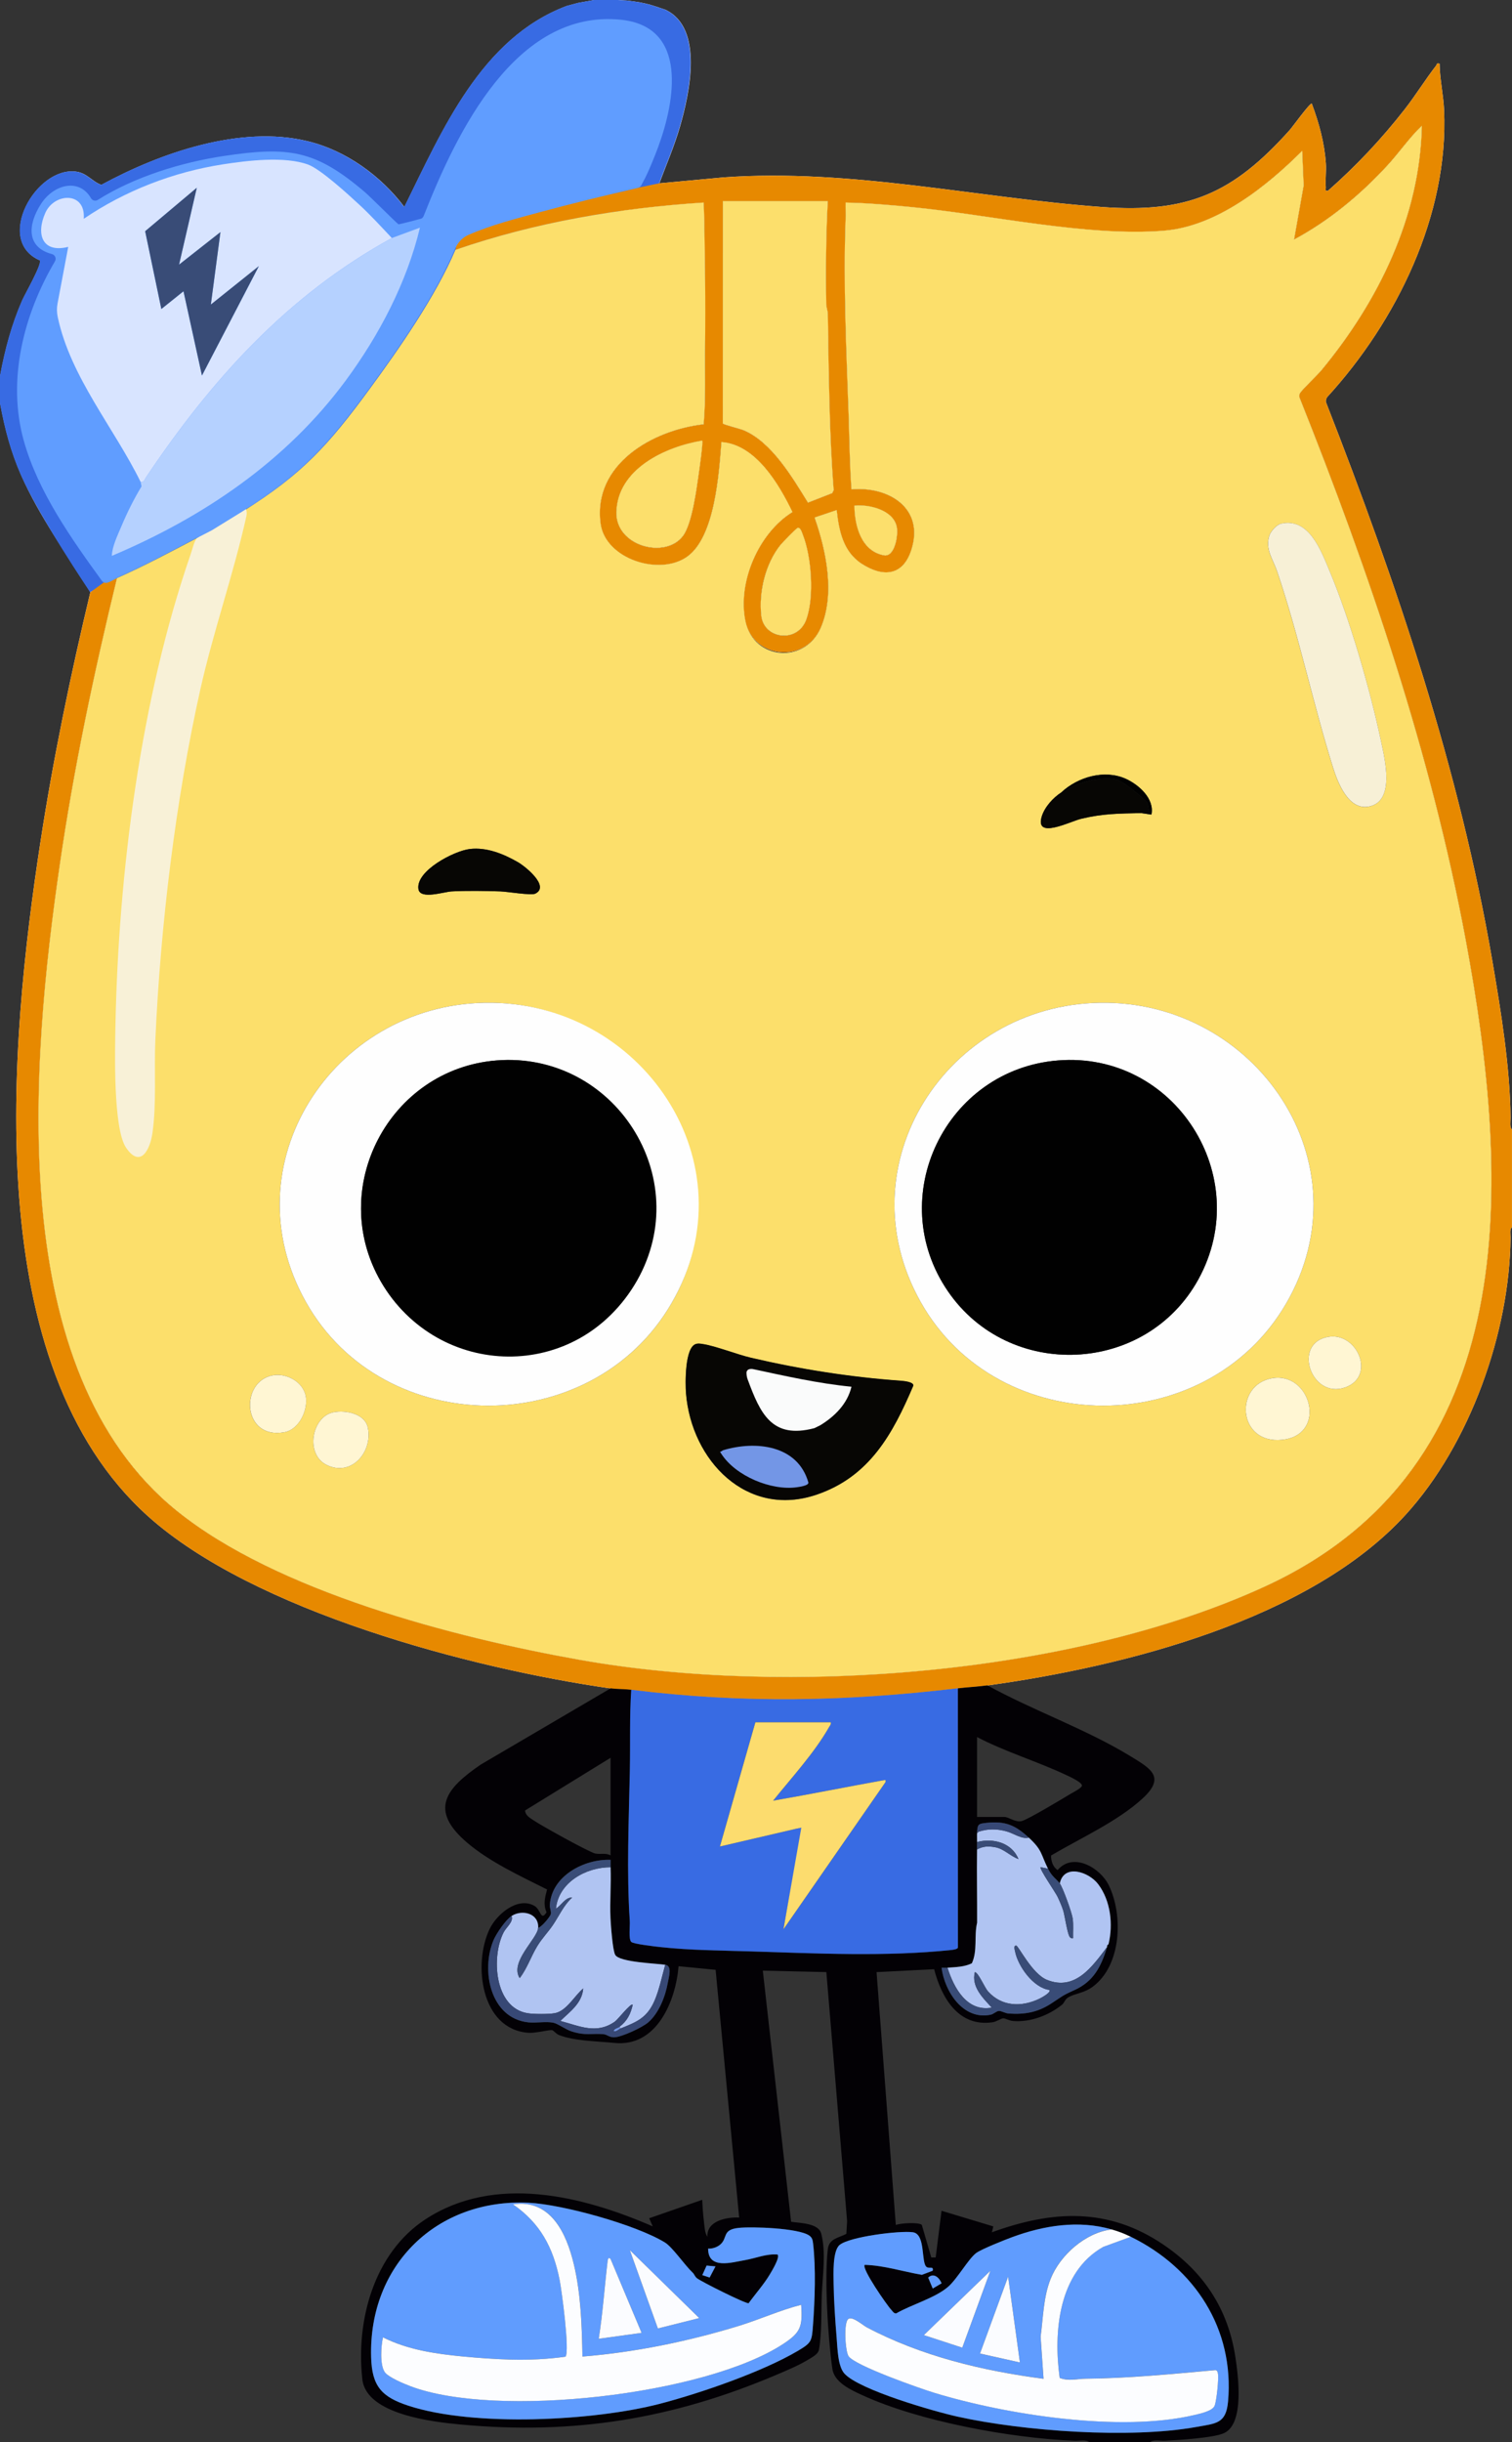 <?xml version="1.0" encoding="UTF-8"?>
<svg id="Layer_2" data-name="Layer 2" xmlns="http://www.w3.org/2000/svg" viewBox="0 0 491.12 792.96">
  <rect x="0" y="0" width="491.12" height="792.96" fill="#333333" stroke="none"/>
  <defs>
    <style>
      .cls-1 {
        fill: #fff6d3;
      }

      .cls-2 {
        fill: #b5d1ff;
      }

      .cls-3 {
        fill: #010101;
      }

      .cls-4 {
        fill: #d8e4ff;
      }

      .cls-5 {
        fill: #386be3;
      }

      .cls-6 {
        fill: #f8f1d7;
      }

      .cls-7 {
        fill: #fcfdff;
      }

      .cls-8 {
        fill: #030105;
      }

      .cls-9 {
        fill: #fffdfd;
      }

      .cls-10 {
        fill: #f7f0d6;
      }

      .cls-11 {
        fill: #374875;
      }

      .cls-12 {
        fill: #394c77;
      }

      .cls-13 {
        fill: #e78900;
      }

      .cls-14 {
        fill: #609dff;
      }

      .cls-15 {
        fill: #7396e6;
      }

      .cls-16 {
        fill: #fcdc6e;
      }

      .cls-17 {
        fill: #b0c4f2;
      }

      .cls-18 {
        fill: #fcdf6b;
      }

      .cls-19 {
        fill: #fefefe;
      }

      .cls-20 {
        fill: #fafbfb;
      }

      .cls-21 {
        fill: #070604;
      }

      .cls-22 {
        fill: #609cfe;
      }

      .cls-23 {
        fill: #fbfcff;
      }

      .cls-24 {
        fill: #fcdf6c;
      }
    </style>
  </defs>
  <g id="Layer_2-2" data-name="Layer 2">
    <path class="cls-9" d="M203.67.19l2.13.27c2.48.31,5.01.88,7.3,1.67.49.17,2.99,1.01,3,1.01,12.65,5.89,7.82,27.39,4.79,37.91-1.81,6.29-4.42,12.33-6.71,18.44,0,.02,0,.03.02.03l20.82-1.93c41.28-2.94,81.99,6.61,122.9,9.62,27.87,2.05,42.5-4.35,60.96-24.95,1.08-1.21,6.34-8.56,7.18-8.65,0,0,.01,0,.02.01,2.34,6.26,4.12,12.69,4.58,19.41.17,2.52-.2,5.18-.02,7.71.05.71-.37,1.39.71,1.19,9.12-8.02,17.45-16.87,24.92-26.45,3.58-4.59,6.68-9.64,10.23-14.22.31-.4,0-.88,1.1-.6.06,4.98,1.24,10.17,1.46,15.1,1.52,34.09-15.46,68.53-37.92,93.11-.17.18-.29.4-.34.65l-.09.36c-.07.3-.05.61.06.89,22.85,58.44,43.31,119.08,53.96,181.17,2.78,16.23,5.78,34.56,5.91,50.97,0,1.2-.37,3.03.47,3.83,0,0,0,.01,0,.02v31.66s0,.01,0,.02c-.82.66-.46,2.31-.47,3.35-.24,30.82-13.27,67.21-34.07,90.01-31.16,34.15-91.4,49.28-135.85,55.43-3.14.43-6.44.59-9.6.96-36.38,4.3-69.66,5-106.08.48-2.11-.26-4.72-.19-6.72-.48-45.22-6.47-115.93-25.09-150.25-55.91C-6.75,443,3.02,339.36,13.12,273.44c4.18-27.29,9.82-54.35,16.22-81.17,0,0,0-.01,0-.02-7.7-12.48-16.53-24.51-22.47-38-3.35-7.62-5.28-15.04-6.79-23.21,0,0,0,0,0,0v-9.12s0,0,0,0c1.58-8.47,3.68-16.41,7.12-24.32.88-2.03,6.52-11.83,5.79-13.05,0,0,0,0-.01-.01-14.87-6.43-1.26-30.6,11.79-28.81,3.53.48,5.17,3.24,8.16,4.29,0,0,0,0,0,0,19.16-10.39,45.1-19.47,66.99-14.18,12.49,3.02,23.78,11.24,31.42,21.34,0,0,.02,0,.03,0,12.28-24.83,24.85-54.72,52.67-65.23l3.64-.98L193.04,0h0s7.56,0,7.56,0l3.07.19ZM148.9,77.94c.12-.15.29-.26.46-.34,8.21-4.12,17.45-6.41,26.3-8.82s22.42-4.37,30.73-7.67c1.1-.44,1.49-.66,2.23-1.61,1.78-2.33,4.33-8.88,5.43-11.85,5.47-14.83,9.89-39.13-12.18-41.34-34.73-3.48-53.94,38.04-64.38,64.74,0,0,0,0,0,0-.76,3.44-6.64,8.25-10.01,3.67-.83-1.12-8.17-10.05-10.23-11.81-16-13.62-23.27-15.53-44.31-12.36-14.3,2.15-30.38,7.17-42.38,15.22-3.39-8.42-12.57-6.48-16.96.32-4.89,7.57-4.59,15.31,5.65,16.71.02,0,.02.02.02.03-10.9,17.6-16.99,39.76-11.26,60.22,4.69,16.71,15.7,32.13,25.76,45.99,0,0,0,0,0,0,1.04.61,3.12-.85,4.19-1.34.02,0,.03,0,.03.03-7.5,30.83-14.07,61.95-18.63,93.4-9.26,63.96-18.18,164.02,38.09,209.43,32.43,26.17,89.94,41.07,130.7,48.34,67.34,12.01,160.06,4.97,222.65-23.76,84.38-38.73,79.94-131.33,65.29-209.93-11.26-60.4-31.37-119.51-54.08-176.37-.08-.42.06-.76.23-1.13.43-.93,5.75-6.01,6.96-7.47,18.49-22.35,32.02-49.8,32.65-79.37,0-.02-.02-.03-.04-.02-4.1,3.9-7.37,8.75-11.23,12.93-8.77,9.5-18.78,17.83-30.21,23.97-.02,0-.04,0-.03-.02l3.11-17.47s0,0,0,0l-.48-11.22s-.02-.03-.04-.01c-11.66,11.61-27.73,24.47-44.85,25.88-24.85,2.04-56.72-5.21-82.08-7.67-7.09-.69-14.23-1.31-21.34-1.45-.01,0-.02,0-.02.02-.04,1.82.07,3.67,0,5.49-.77,20.97.25,42.24.98,63.35.28,8.09.34,16.14.94,24.24,0,.01.01.02.02.02,12.06-1.05,23.78,6.12,19.41,19.67-2.73,8.45-9.14,8.94-16.03,4.53-6.08-3.89-7.46-10.72-8.2-17.46,0-.01-.02-.02-.03-.02l-7.15,2.41s-.02.02-.01.03c3.8,10.81,6.71,24.88,1.99,35.8-5.1,11.79-21.91,9.88-24.44-2.13-2.65-12.62,4.27-28.67,15.26-35.45,0,0,.01-.01,0-.02-4.39-9.08-11.94-21.95-23.06-22.72,0,0-.01,0-.01,0-.79,10.16-2.11,30.72-11.07,37.16s-26.61.83-28.17-10.65c-2.61-19.3,16.9-30.44,33.46-32.28,0,0,.02,0,.02-.02.74-8.33.37-16.68.46-25.04.07-7.5.01-19.76-.07-27.26-.07-6.56-.1-13.11-.38-19.66,0-.01-.01-.02-.02-.02-27.39,1.78-54.7,6.4-80.62,15.36.4-.95.25-2.28.97-3.18ZM268.86,65.28h-34.04s-.02.01-.02.02l-.02,72.13s0,0,0,.01c.13.38,5.45,1.68,6.59,2.15,9.24,3.77,16.02,15.41,21.07,23.56,0,0,.02.01.03,0l7.86-3.07.47-.96s0,0,0-.01c-1.47-19.04-1.59-38.08-1.9-57.14-.02-1.13-.5-2.19-.52-3.32-.19-11.11-.08-22.29.5-33.36,0-.01,0-.02-.02-.02ZM228.08,143.05s0,0-.02,0c-12.02,2-27.53,9.21-27.85,23.26-.25,11.05,15.9,15.32,21.63,7.7,3.01-4.01,4.44-15.42,5.2-20.72.2-1.39,1.4-9.76,1.04-10.23ZM277.54,164.16s-.02,0-.02.02c.05,6.5,2.18,14.76,9.59,16.12,3.52.65,4.66-6.41,4.21-9.06-.94-5.59-8.91-7.58-13.79-7.08ZM259.07,171.38c-.38.09-4.98,4.81-5.54,5.51-4.98,6.22-7.13,15.14-6.25,23.03s11.8,9.03,14.63,1.19c2.65-7.37,1.71-20.34-1.17-27.61-.25-.64-.69-2.34-1.67-2.12Z"/>
    <path class="cls-5" d="M216.02,3.13s-2.51-.84-3-1.01c-2.29-.78-4.82-1.35-7.3-1.67l-2.13-.27c-.84-.05-2.22-.14-3.07-.19h-7.56s0,0,0,0l-5.35.97c-1.01.27-2.64.71-3.64.98-27.83,10.52-40.4,40.41-52.67,65.23,0,.01-.02.01-.03,0-7.64-10.1-18.93-18.32-31.42-21.34-21.9-5.29-47.83,3.79-66.99,14.18,0,0,0,0,0,0-2.99-1.06-4.64-3.81-8.16-4.29-13.05-1.79-26.66,22.38-11.79,28.81,0,0,.01,0,.01.01.73,1.22-4.9,11.02-5.79,13.05C3.68,105.51,1.58,113.45,0,121.92c0,0,0,0,0,0v9.12s0,0,0,0c1.51,8.17,3.43,15.59,6.79,23.21,5.94,13.5,22.47,38,22.47,38v.02s107.14-57.16,107.14-57.16c.21-2.31-1.31-19.75,1.69-19.75.44,0,.77-2.15,1.15-2.06l74.89-53.78s-.03-.01-.02-.03c2.3-6.1,4.9-12.15,6.71-18.44,3.04-10.52,7.86-32.03-4.79-37.91Z"/>
    <path class="cls-13" d="M206.39,61.13c-8.87,2.37-21.83,4.41-30.99,6.91-8.85,2.41-17.79,4.81-25.99,8.92-.17.09-.93.63-1.05.78-.73.89-.03,2.45-.43,3.4,25.92-8.96,53.23-13.59,80.62-15.36.01,0,.02,0,.02.02.28,6.55.31,13.11.38,19.66.08,7.5.14,19.76.07,27.26-.08,8.36.28,16.71-.46,25.04,0,0,0,.02-.02.02-16.56,1.84-36.07,12.98-33.46,32.28,1.56,11.48,19.19,17.11,28.17,10.65,8.95-6.44,10.28-27,11.07-37.16,0,0,0-.01.01-.01,11.12.77,18.67,13.65,23.06,22.72,0,0,0,.02,0,.02-10.99,6.78-17.92,22.83-15.26,35.45,2.53,12.01,19.35,13.92,24.44,2.13,4.72-10.92,1.81-25-1.99-35.8,0-.01,0-.02.01-.03l7.15-2.41s.03,0,.03.02c.74,6.74,2.12,13.56,8.2,17.46,6.89,4.41,13.3,3.92,16.03-4.53,4.38-13.55-7.35-20.72-19.41-19.67-.01,0-.02,0-.02-.02-.6-8.1-.66-16.15-.94-24.24-.73-21.1-1.75-42.38-.98-63.35.07-1.83-.04-3.67,0-5.49,0-.01.01-.02.02-.02,7.1.14,14.25.76,21.34,1.45,25.35,2.46,57.23,9.71,82.08,7.67,17.12-1.4,33.19-14.27,44.85-25.88.01-.01.04,0,.04.01l.48,11.22s0,0,0,0l-3.11,17.47s.02.03.03.02c11.42-6.14,21.44-14.47,30.21-23.97,3.86-4.18,7.13-9.02,11.23-12.93.01-.01.04,0,.04.02-.63,29.57-14.15,57.02-32.65,79.37-1.2,1.46-6.53,6.53-6.96,7.47-.17.37-.31.71-.23,1.13,22.72,56.86,42.82,115.97,54.08,176.37,14.65,78.6,19.1,171.2-65.29,209.93-62.59,28.73-155.31,35.78-222.65,23.76-40.76-7.27-98.27-22.18-130.7-48.34C1.18,445.17,10.1,345.1,19.36,281.15c4.55-31.45,11.13-62.57,18.63-93.4,0-.02-.01-.03-.03-.03-1.08.49-3.15,1.95-4.19,1.34,0,0,0,0,0,0l-4.43,3.23s0,.01,0,.02c-6.4,26.82-12.04,53.88-16.22,81.17-10.1,65.92-19.88,169.56,34.95,218.81,34.31,30.82,105.03,49.44,150.25,55.91,2,.29,4.61.22,6.72.48,36.42,4.52,69.7,3.82,106.08-.48,3.16-.37,6.46-.53,9.6-.96,44.46-6.14,104.69-21.28,135.85-55.43,20.8-22.8,33.83-59.19,34.07-90.01,0-1.05-.35-2.7.47-3.35,0,0,0,0,0-.02v-31.66s0-.01,0-.02c-.84-.8-.46-2.63-.47-3.83-.13-16.41-3.13-34.74-5.91-50.97-10.65-62.09-31.11-122.73-53.96-181.17-.11-.28-.13-.59-.06-.89l.09-.36c.06-.24.18-.46.34-.65,22.46-24.59,39.44-59.03,37.92-93.11-.22-4.93-1.4-10.12-1.46-15.1-1.11-.28-.79.21-1.1.6-3.55,4.59-6.65,9.63-10.23,14.22-7.47,9.57-15.8,18.42-24.92,26.45-1.09.2-.66-.47-.71-1.19-.18-2.52.19-5.19.02-7.71-.46-6.72-2.24-13.15-4.58-19.41,0,0,0-.01-.02-.01-.84.09-6.09,7.44-7.18,8.65-18.46,20.6-33.09,27-60.96,24.95-40.92-3-81.62-12.56-122.9-9.62l-20.82,1.93s-.03-.01-.02-.03M227.04,153.31c-.76,5.3-2.19,16.71-5.2,20.72-5.73,7.62-21.88,3.35-21.63-7.7.32-14.05,15.83-21.26,27.85-23.26,0,0,.01,0,.02,0,.35.47-.84,8.85-1.04,10.23ZM261.91,201.13c-2.83,7.85-13.78,6.51-14.63-1.19-.87-7.89,1.27-16.82,6.25-23.03.56-.7,5.16-5.42,5.54-5.51.97-.22,1.41,1.48,1.67,2.12,2.87,7.26,3.82,20.24,1.17,27.61ZM270.8,159.16l-.47.96-7.86,3.07s-.02,0-.03,0c-5.05-8.14-11.83-19.79-21.07-23.56-1.13-.46-6.46-1.76-6.59-2.15,0,0,0,0,0-.01l.02-72.13s0-.02.02-.02h34.04s.02,0,.02.02c-.58,11.07-.69,22.25-.5,33.36.02,1.14.5,2.19.52,3.32.31,19.06.43,38.11,1.9,57.14,0,0,0,0,0,.01ZM277.54,164.18c4.88-.51,12.85,1.49,13.79,7.08.45,2.65-.69,9.71-4.21,9.06-7.42-1.37-9.54-9.62-9.59-16.12,0-.01,0-.02.02-.02Z"/>
    <path class="cls-5" d="M230.71,439.3l.47-3.35c-.82.66-.46,2.31-.47,3.35Z"/>
    <path class="cls-8" d="M320.72,547.2c14.9,8.2,31.9,14.12,46.4,22.96,6.76,4.12,11.56,6.82,4,13.77-8.13,7.47-20.24,12.91-29.73,18.52.03,1.8.56,3.68,2.13,4.72,5.07-5.93,13.88-.74,16.65,4.98,4.71,9.74,4.11,25.95-5.21,32.88-2.88,2.14-5.77,2.15-8.02,3.5-1.04.62-1.22,1.74-1.97,2.35-4.31,3.49-10.28,5.74-15.87,5.3-1.3-.1-2.64-.93-3.25-.88-.77.06-2.18,1.11-3.49,1.29-11.06,1.58-16.55-8-18.94-17.23l-18.7.95,6.25,82.09c1.63-.61,7.27-.95,8.44-.05l3.08,10.6h1.43s1.9-15.16,1.9-15.16l16.83,5.08-.48,1.91c19.79-7.19,37.81-8.12,55.74,4.02,13.09,8.86,21.03,20.94,23.38,36.62.89,5.95,2.97,21.36-3.63,24.53-3.32,1.6-15.16,2.3-19.33,2.51-1.53.07-3.67-.45-4.8.48h-19.68c-1.13-.92-3.27-.42-4.8-.48-20.41-.79-50.41-6.25-68.96-14.8-3.68-1.69-9.07-4.1-9.72-8.52-1.46-10.01-2.59-29.05-1.49-38.85.39-3.49,3.47-3.65,6.03-5.01l.24-4.12-6.74-80.86-20.64-.47,9.19,81.53c2.98.46,8.93.43,9.8,3.88,1.58,6.23.45,13.18.19,19.45-.23,5.55.02,12.9-.95,18.25-.28,1.52-2.56,2.61-3.82,3.38-2.93,1.78-6.91,3.42-10.1,4.78-33.69,14.3-65.81,19.51-102.46,16.09-8.91-.83-30.64-3.24-31.92-14.64-2.16-19.17,3.78-41.06,20.49-51.99,22.49-14.71,50.96-7.64,73.83,2.3l-1.15-2.64,17.22-5.99c.11,2.26.25,4.66.54,6.9.21,1.6.23,3.83,1.14,5.1-.25-5.19,6.2-6.42,10.32-6.24l-7.65-80.43-12.03-1.17c-.94,11.34-7.1,26.32-20.83,24.91-5.51-.57-13.13-.61-18.05-2.58-.92-.37-1.7-1.47-2.21-1.57-.86-.17-5.41,1.02-7.64.86-15.59-1.09-18.09-22.49-12.61-33.77,2.29-4.72,9.07-10.53,14.49-7.46,2.16,1.22,2.03,5.11,3.96,2.11-1.13-2.66-.51-4.77.17-7.42-8.53-4.28-18.63-8.95-25.91-15.15-12.58-10.7-6.97-17.64,4.37-25.4l42.2-24.76c2,.29,4.61.22,6.72.48-.6,8.71-.28,17.43-.46,26.18-.33,16.24-1.1,32.71-.02,48.95.11,1.64-.44,5.8.47,6.73.68.69,7.78,1.49,9.37,1.67,9.88,1.08,19.87,1.11,29.78,1.42,21.08.66,43.79,1.76,64.79-.46.55-.06,2.04-.22,2.17-.8l-.02-84.16c3.16-.37,6.46-.53,9.6-.96ZM317.36,589.92h8.88c1.39,0,3.56,1.86,5.63,1.34s13.39-7.34,16.05-8.94c.76-.46,3.68-1.87,3.5-2.69-.24-1.09-3.84-2.71-4.94-3.24-9.35-4.44-19.86-7.56-29.12-12.4v25.92ZM198.32,570.72l-27.77,17.1c.15,1.74,1.61,2.4,2.85,3.26,2.33,1.61,18.04,10.34,19.99,10.73,1.64.33,3.37-.28,4.93.59v-31.68ZM317.36,594.72c-.01.16,0,.32,0,.48-.05.95.03,1.92,0,2.88-.02.8.01,1.6,0,2.4-.11,7.92.06,15.86.02,23.78-1.03,4.33.19,9.08-1.7,13.18-2.44,1.21-5.25,1.23-7.92,1.44-.63.05-1.29-.04-1.92,0,1,7.7,7.01,17.14,15.97,15.25.91-.19,1.79-1.13,2.58-1.21.84-.08,2.11.77,3.29.84,5.13.34,9.3-.37,13.64-3.17,3.58-2.31,3.46-2.57,7.59-4.41,6.39-2.86,8.75-7.72,10.7-14.02.04-.15-.04-.33,0-.48.01-.04.41-.19.48-.48,1.53-6.38.71-14.03-3.36-19.44-3.02-4.02-11.13-6.74-12.48-.24-1.1-1.48-2.5-2.11-3.84-4.8-2.41-4.84-1.79-5.98-6.24-10.08s-7.56-5.43-13.68-4.8c-2.71.28-2.9.43-3.12,2.88ZM174.8,625.92c.28-4.73-5.22-6.07-8.64-3.84-1.89,1.23-4.94,5.7-5.85,7.83-4.17,9.83-1.05,25.47,11.37,26.72,2.53.26,5.62-.39,8.05.11,1.45.3,3.94,2.16,5.85,2.79,4.71,1.54,6.67.56,10.53.95,1.09.11,1.8,1.03,3.38.99,2.45-.06,9.11-3.17,11.05-4.84,3.46-2.97,5.58-8.44,6.36-12.84.36-2.05,1.49-5.53-.83-5.87-2.96-.44-14.84-.82-16.24-3.2-.84-1.42-1.43-9.72-1.54-11.9-.26-5.5.27-11.08.02-16.58-.04-.8.03-1.61,0-2.4-8.58-.32-19.14,5.22-19.73,14.64-.07,1.06.57,2.23.28,3.09s-2.94,4.12-4.08,4.34ZM225.04,737.93c-2.7-2.56-6.6-8.34-9.09-9.87-9.41-5.75-33.22-12.36-44.24-12.88-29.77-1.4-52.02,20.16-51.16,50.2.27,9.45,3.47,12.87,12.13,15.7,21.18,6.94,60.11,4.97,81.69-.64,13.06-3.4,33.26-10.36,44.76-17.16,4.51-2.67,4.56-3.09,4.95-8.49.59-8.15.96-18.31.02-26.41-.13-1.11-.3-1.9-1.27-2.57-3.48-2.41-18.6-2.95-22.98-2.46-5.48.61-3.32,3.32-6.02,5.5-1.01.81-2.53,1.3-3.82,1.22-.01,6.85,7.55,4.51,12.11,3.71,3.47-.61,6.86-2.11,10.45-1.79.86.88-1.86,5.35-2.49,6.4-1.89,3.17-4.74,6.39-6.92,9.41-.91.22-15.22-6.93-16.77-8.11-.68-.52-.87-1.31-1.35-1.77ZM361.04,723.84c-10.67-3.1-22.02-1.27-32.28,2.52-2.37.88-9.97,3.9-11.66,5.14-2.54,1.88-6.2,8.5-9.23,11.06-4.27,3.61-11.86,5.71-16.76,8.55-.78.07-1.14-.68-1.58-1.14-1.37-1.42-9.78-13.54-8.65-14.62,6.23.18,12.41,2.18,18.58,3.24l3.5-1.33c.38-1.59-1.12-.63-1.93-1.18-1.94-1.3-.39-10.77-4.53-11.32s-20.49,1.43-23.76,4.12c-2.33,1.92-2.01,9.46-1.96,12.48.08,5.52.52,12.19.99,17.73.28,3.31.35,9.2,2.56,11.6,4.88,5.29,29.03,12.24,36.7,13.94,21.42,4.75,56.05,7.22,77.47,3.37,6.58-1.18,9.76-1.06,10.4-8.32,2.08-23.56-10.84-43.31-31.62-53.46-2.21-1.08-3.87-1.71-6.24-2.4ZM232.4,735.85l-2.88-.26-1.41,3.09,2.38.79,1.91-3.62ZM302.97,743.04l2.87-1.69c-.75-1.85-2.58-3.54-4.35-1.85l1.48,3.55Z"/>
    <path class="cls-18" d="M78.8,166.08c19.33-12.1,27.81-21.45,41.19-39.69,9.73-13.26,21.53-30.21,27.93-45.27,25.93-8.96,53.25-13.59,80.64-15.36.37,8.4.31,16.81.46,25.22.13,7.13.09,13.96,0,21.08-.11,8.58.29,17.15-.46,25.7-16.56,1.84-36.09,12.98-33.47,32.28,1.56,11.48,19.19,17.11,28.17,10.65s10.28-27.02,11.07-37.17c11.13.77,18.69,13.66,23.08,22.74-11,6.78-17.93,22.84-15.27,35.46s19.35,13.92,24.44,2.13c4.73-10.93,1.8-25.01-2-35.82l7.19-2.42c.74,6.75,2.11,13.59,8.2,17.48,6.89,4.41,13.3,3.92,16.03-4.53,4.38-13.56-7.36-20.73-19.43-19.66-.6-8.1-.66-16.16-.94-24.26-.73-21.1-1.75-42.38-.98-63.35.07-1.84-.04-3.68,0-5.52,7.11.14,14.26.76,21.36,1.45,25.35,2.46,57.23,9.71,82.08,7.67,17.13-1.4,33.22-14.29,44.88-25.91l.48,11.27-3.12,17.52c11.44-6.14,21.47-14.48,30.25-23.99,3.87-4.19,7.15-9.06,11.27-12.97-.61,29.59-14.14,57.07-32.65,79.43-1.2,1.46-6.53,6.53-6.96,7.47-.17.37-.31.71-.23,1.13,22.72,56.86,42.82,115.97,54.08,176.37,14.65,78.6,19.1,171.2-65.29,209.93-62.59,28.73-155.31,35.78-222.65,23.76-40.76-7.27-98.27-22.18-130.7-48.34C1.18,445.14,10.1,345.08,19.36,281.12c4.56-31.46,11.14-62.6,18.64-93.44,8.8-3.9,17.4-8.5,25.92-12.96M50.46,337.66c1.66-37.01,6.56-77.83,14.65-113.99M416.1,170.02c-1.46.33-3.36,2.48-3.81,3.87-1.45,4.43,1.18,7.67,2.52,11.62,7.12,20.98,11.55,42.47,18.1,63.5,1.54,4.95,4.99,14.12,11.66,12.88,8.7-1.61,5.24-15.36,3.98-21.32-3.58-16.93-10.05-39.38-16.73-55.27-2.75-6.54-6.65-17.35-15.73-15.27ZM344.72,257.28c-2.65,1.72-5.4,4.71-6.35,7.81-2.31,7.59,9.14,1.64,12.77.76,7.09-1.71,12.32-1.71,19.5-1.86l3.36.48c1.06-5.13-4.06-9.69-8.31-11.61-6.92-3.13-15.59-.62-20.97,4.41ZM152.62,275.65c-5.09.59-17.65,7.1-16.7,13.04.56,3.47,8.23.86,10.79.73,4.93-.26,10.91-.17,15.88,0,2.17.07,9.95,1.38,11.26.74,4.88-2.36-3.23-8.86-5.61-10.23-4.69-2.69-10.14-4.92-15.61-4.28ZM157.42,325.58c-49.47.93-83.15,52.52-58.06,97.14,25.19,44.8,92.97,44.82,118.72.48s-9.88-98.57-60.66-97.62ZM357.1,325.58c-49.47.93-83.15,52.52-58.06,97.14,25.19,44.8,92.97,44.82,118.72.48,26.48-45.58-9.88-98.57-60.66-97.62ZM431.48,434.04c-11.87,1.99-5.61,20.29,5.4,16.44,10.2-3.57,3.99-18.02-5.4-16.44ZM226.03,436.41c-3.65,1.08-3.47,12.86-3.22,15.98,1.75,21.82,19.75,40.65,42.48,32.9,17.13-5.85,24.65-19.65,31.36-35.39.07-1.19-3.09-1.48-4.09-1.55-16.31-1.17-32.61-3.72-48.65-7.47-4.65-1.09-11.63-3.87-15.71-4.46-.77-.11-1.4-.25-2.18-.02ZM88.76,446.52c-10.96,1.78-10.21,21.04,3.61,18.49,4.78-.88,7.66-7.1,6.96-11.53-.74-4.68-6.07-7.69-10.58-6.96ZM413.23,447.48c-12.46,2.11-11.32,21.48,3.2,19.99,14.84-1.52,9.47-22.13-3.2-19.99ZM108.43,458.51c-7.18,1.33-9.4,13.56-2.42,17.08,8.03,4.05,15.11-4.09,13.48-12.04-.94-4.58-7.14-5.76-11.06-5.04Z"/>
    <path class="cls-5" d="M311.12,548.16l.02,84.16c-.14.58-1.63.74-2.17.8-21,2.22-43.71,1.12-64.79.46-9.91-.31-19.9-.34-29.78-1.42-1.6-.18-8.69-.98-9.37-1.67-.92-.93-.36-5.09-.47-6.73-1.07-16.24-.3-32.7.02-48.95.18-8.75-.14-17.47.46-26.18,36.42,4.52,69.7,3.82,106.08-.48ZM269.84,559.2h-24.48l-11.52,40.32,24.77-5.77,1.92-.57-6.05,33.22,33.12-47.75c.16-.77.05-.76-.63-.64-11.95,2.15-23.89,4.56-35.85,6.63,5.98-7.43,13.44-15.56,18.15-23.85.31-.54.73-.87.57-1.59Z"/>
    <path class="cls-24" d="M268.88,65.28c-.58,11.08-.69,22.26-.5,33.38.02,1.14.5,2.19.52,3.32.31,19.06.43,38.11,1.9,57.15l-.48.96-7.88,3.08c-5.05-8.14-11.83-19.8-21.08-23.57-1.14-.46-6.5-1.77-6.59-2.15l.02-72.16h34.09Z"/>
    <path class="cls-24" d="M228.08,143.04c.37.4-.84,8.85-1.04,10.24-.76,5.3-2.19,16.71-5.2,20.72-5.73,7.62-21.88,3.35-21.63-7.7.32-14.05,15.84-21.26,27.86-23.26Z"/>
    <path class="cls-24" d="M259.07,171.38c.97-.22,1.41,1.48,1.67,2.12,2.87,7.26,3.82,20.24,1.17,27.61-2.83,7.85-13.78,6.51-14.63-1.19s1.27-16.82,6.25-23.03c.56-.7,5.16-5.42,5.54-5.51Z"/>
    <path class="cls-24" d="M277.52,164.16c4.88-.51,12.86,1.48,13.8,7.08.45,2.65-.69,9.71-4.21,9.06-7.42-1.37-9.55-9.64-9.59-16.14Z"/>
    <path class="cls-6" d="M78.67,164.33c1.2.07,1.71,1.69,1.37,3.23-4.15,18.7-10.72,37.33-14.93,56.12-8.1,36.15-13,76.98-14.65,113.99-.44,9.75.44,20.64-.95,30.25-.75,5.23-3.85,11.6-8.55,4.73-4.24-6.2-3.63-31.39-3.46-39.78.97-49.47,8.17-105.93,24.37-152.75.52-1.5,1.16-4.25,2.05-5.39,1.66-.87,2.45-3.02,4.24-4.12.48-.29,1.74-.69,2.49-1.12,2.88-.52,5.85-3.37,8.02-5.15Z"/>
    <path class="cls-22" d="M225.04,737.93c.48.46.67,1.25,1.35,1.77,1.54,1.19,15.86,8.33,16.77,8.11,2.19-3.02,5.04-6.23,6.92-9.41.62-1.05,3.35-5.52,2.49-6.4-3.59-.32-6.98,1.18-10.45,1.79-4.56.8-12.12,3.14-12.11-3.71,1.29.08,2.82-.41,3.82-1.22,2.7-2.18.54-4.89,6.02-5.5,4.39-.49,19.5.05,22.98,2.46.97.67,1.14,1.46,1.27,2.57.94,8.1.58,18.26-.02,26.41-.39,5.39-.44,5.82-4.95,8.49-11.5,6.8-31.7,13.76-44.76,17.16-21.57,5.61-60.51,7.59-81.69.64-8.66-2.84-11.86-6.26-12.13-15.7-.87-30.05,21.39-51.61,51.16-50.2,11.02.52,34.83,7.13,44.24,12.88,2.49,1.52,6.39,7.31,9.09,9.87ZM189.2,765.12c-.18-9.99-.48-20.31-2.82-30.06-2.39-9.97-7.51-21.16-19.74-19.37,8.85,6.12,13.05,14.03,15.13,24.46.71,3.55,3.31,23.03,1.94,25-5.79.84-11.89,1.11-17.81.95-4.8-.12-10.53-.53-15.33-.99-8.99-.85-18.04-2.13-26.16-6.24-.64,2.78-1.05,8.8.53,11.23,1.11,1.71,6.33,3.86,8.34,4.62,27.91,10.62,95.87,2.91,121.17-13.73,5.67-3.73,6.26-5.59,5.8-12.68-6.86,1.74-13.44,4.75-20.27,6.85-16.33,5.02-33.75,8.59-50.77,9.95ZM227.12,752.63l-22.55-22.07,9.12,25.44,13.43-3.37ZM198.32,733.44c-.65-.7-.88.04-.96.71-.98,8.4-1.56,16.86-2.88,25.21l13.92-1.92-10.08-23.99Z"/>
    <path class="cls-22" d="M361.04,723.84c-8.41.98-16.68,8.27-19.77,15.99-2.39,5.98-2.41,12.51-3.27,18.81l.95,13.68c-19.83-2.59-39.73-7.35-57.44-16.72-1.28-.68-4.54-3.6-5.92-2.75-1.65,1.02-1.06,10.34-.03,12.06,1.85,3.08,23.41,10.6,27.88,11.96,23.53,7.17,60.5,12.87,84.48,7.21,1.81-.43,5.89-1.25,6.59-3.01.64-1.59,1.39-8.77,1.08-10.44-.1-.55-.17-.97-.79-1.13-14.06,1.27-28.06,2.66-42.19,2.79-2.67.02-5.57.89-8.43-.26-2.05-14.97-.4-34.3,14.13-42.53l8.96-3.28c20.78,10.15,33.69,29.9,31.62,53.46-.64,7.26-3.82,7.14-10.4,8.32-21.42,3.85-56.05,1.38-77.47-3.37-7.67-1.7-31.82-8.65-36.7-13.94-2.21-2.39-2.28-8.28-2.56-11.6-.47-5.54-.91-12.21-.99-17.73-.04-3.02-.37-10.57,1.96-12.48,3.27-2.69,19.45-4.7,23.76-4.12s2.58,10.02,4.53,11.32c.81.54,2.31-.41,1.93,1.18l-3.5,1.33c-6.17-1.06-12.34-3.07-18.58-3.24-1.13,1.09,7.28,13.21,8.65,14.62.44.46.8,1.21,1.58,1.14,4.91-2.84,12.5-4.94,16.76-8.55,3.03-2.56,6.69-9.18,9.23-11.06,1.69-1.25,9.28-4.27,11.66-5.14,10.26-3.8,21.61-5.62,32.28-2.52ZM312.56,762.24l9.12-24.96-21.59,20.88,12.48,4.08ZM331.28,767.04l-3.83-27.83-9.13,24.95,12.96,2.88Z"/>
    <path class="cls-7" d="M361.04,723.84c2.37.69,4.03,1.32,6.24,2.4l-8.96,3.28c-14.53,8.23-16.18,27.56-14.13,42.53,2.87,1.15,5.77.28,8.43.26,14.13-.13,28.13-1.53,42.19-2.79.62.16.69.59.79,1.13.31,1.67-.44,8.85-1.08,10.44-.71,1.75-4.78,2.58-6.59,3.01-23.99,5.66-60.95-.04-84.48-7.21-4.47-1.36-26.03-8.89-27.88-11.96-1.03-1.72-1.62-11.04.03-12.06,1.38-.85,4.65,2.08,5.92,2.75,17.72,9.37,37.61,14.13,57.44,16.72l-.95-13.68c.85-6.3.88-12.83,3.27-18.81,3.09-7.72,11.36-15.01,19.77-15.99Z"/>
    <path class="cls-17" d="M334.16,596.64c4.45,4.1,3.83,5.24,6.24,10.08l-2.4-.48c-.49.51,4.83,8.16,5.51,9.6.6,1.26,1.41,3.11,1.82,4.42.55,1.74,1.39,8.05,2.26,8.78.35.3.53.29.96.23-.06-2.11.16-4.25-.12-6.35-.25-1.86-3.18-10.03-4.2-11.4,1.35-6.5,9.46-3.78,12.48.24,4.07,5.41,4.89,13.06,3.36,19.44l-.48.48c-.04.15.04.33,0,.48-4.78,6.32-10.36,14.37-19.53,10.65-4.88-1.98-9.23-11.08-9.99-11.12-.94-.05-.46,1.34-.38,1.8.92,4.87,5.95,11.91,11.18,12.59.7.77-2.61,2.54-3.18,2.82-5.79,2.82-12.27,2.66-16.75-2.33-1.16-1.29-3.19-6.23-4.3-6.26-1.17,4.77,2.61,8.38,5.52,11.52-8.1,1.46-12.33-6.43-14.4-12.96,2.68-.2,5.48-.23,7.92-1.44,1.89-4.11.67-8.85,1.7-13.18.04-7.92-.13-15.86-.02-23.78,1.96-1.07,3.62-1.11,5.79-.74,2.99.51,4.88,2.86,7.66,3.86-2.18-5.33-8.23-6.88-13.44-5.52.03-.96-.05-1.93,0-2.88l.48-.48c3.16-1.01,5.87-.96,9.01-.13,2.36.62,5.01,2.66,7.31,2.05Z"/>
    <path class="cls-17" d="M198.32,606.24c.25,5.5-.28,11.08-.02,16.58.1,2.18.7,10.49,1.54,11.9,1.4,2.38,13.28,2.76,16.24,3.2-1.07,3.73-1.94,8.11-3.47,11.65-2.4,5.53-5.64,6.87-10.93,8.99l-.48-.48c2.47-1.86,3.66-4.18,4.32-7.2-.61-.63-4.82,4.8-5.79,5.49-6.03,4.23-11.47,1.43-17.73-.21,3.15-3.04,7.08-5.76,7.44-10.55-2.81,2.34-5.41,7.34-9.24,8.04-1.93.35-6.94.33-8.89,0-10.75-1.82-11.79-18.29-7.74-26.23.87-1.71,3.31-3.46,2.59-5.33,3.42-2.23,8.92-.89,8.64,3.84-.21,3.52-9.35,11.06-6,16.32,2.45-3.15,3.67-7.08,5.8-10.52,1.49-2.41,3.39-4.37,4.92-6.6,2.08-3.03,3.52-6.5,6.32-9.04-2.23-.14-3.57,2.67-5.27,3.6.91-8.58,9.8-13.45,17.76-13.44Z"/>
    <path class="cls-12" d="M359.6,632.16c-1.94,6.3-4.31,11.16-10.7,14.02-4.13,1.85-4.01,2.11-7.59,4.41-4.34,2.8-8.51,3.51-13.64,3.17-1.18-.08-2.45-.93-3.29-.84-.79.08-1.66,1.02-2.58,1.21-8.96,1.89-14.98-7.56-15.97-15.25.63-.04,1.29.05,1.92,0,2.07,6.53,6.3,14.42,14.4,12.96-2.9-3.14-6.68-6.75-5.52-11.52,1.11.02,3.14,4.96,4.3,6.26,4.48,4.99,10.96,5.15,16.75,2.33.57-.28,3.88-2.05,3.18-2.82-5.23-.68-10.26-7.72-11.18-12.59-.09-.46-.56-1.85.38-1.8.76.04,5.11,9.14,9.99,11.12,9.17,3.72,14.75-4.33,19.53-10.65Z"/>
    <path class="cls-12" d="M174.8,625.92c1.14-.23,3.8-3.51,4.08-4.34s-.35-2.04-.28-3.09c.59-9.42,11.15-14.97,19.73-14.64.03.8-.04,1.6,0,2.4-7.96-.01-16.84,4.86-17.76,13.44,1.71-.93,3.05-3.74,5.27-3.6-2.8,2.54-4.24,6.01-6.32,9.04-1.53,2.23-3.43,4.18-4.92,6.6-2.13,3.44-3.35,7.37-5.8,10.52-3.35-5.26,5.79-12.8,6-16.32Z"/>
    <path class="cls-12" d="M340.4,606.72c1.34,2.69,2.74,3.32,3.84,4.8,1.02,1.37,3.94,9.55,4.2,11.4.28,2.11.06,4.24.12,6.35-.43.06-.62.07-.96-.23-.86-.74-1.71-7.04-2.26-8.78-.41-1.31-1.22-3.16-1.82-4.42-.69-1.45-6-9.09-5.51-9.6l2.4.48Z"/>
    <path class="cls-11" d="M334.16,596.64c-2.3.6-4.95-1.44-7.31-2.05-3.14-.82-5.85-.87-9.01.13h-.48c.22-2.45.41-2.6,3.12-2.88,6.12-.64,9.36.83,13.68,4.8Z"/>
    <path class="cls-12" d="M317.36,598.08c5.22-1.36,11.26.19,13.44,5.52-2.77-1-4.67-3.35-7.66-3.86-2.17-.37-3.83-.33-5.79.74.01-.8-.02-1.6,0-2.4Z"/>
    <polygon class="cls-22" points="232.4 735.85 230.5 739.47 228.12 738.68 229.52 735.58 232.4 735.85"/>
    <path class="cls-22" d="M302.97,743.04l-1.48-3.55c1.77-1.69,3.61,0,4.35,1.85l-2.87,1.69Z"/>
    <path class="cls-12" d="M317.36,595.2c0-.16-.01-.32,0-.48h.48l-.48.48Z"/>
    <path class="cls-12" d="M359.6,631.68l.48-.48c-.07.29-.47.44-.48.48Z"/>
    <path class="cls-19" d="M357.1,325.58c50.78-.95,87.14,52.04,60.66,97.62-25.76,44.34-93.53,44.32-118.72-.48-25.09-44.62,8.59-96.21,58.06-97.14ZM343.67,344.3c-36.57,2.91-56.62,44.43-35.81,74.89,19.92,29.16,64.41,27.15,81.41-3.85,18.31-33.37-7.71-74.06-45.6-71.04Z"/>
    <path class="cls-19" d="M157.42,325.58c50.78-.95,87.14,52.04,60.66,97.62-25.76,44.34-93.53,44.32-118.72-.48-25.09-44.62,8.59-96.21,58.06-97.14ZM161.27,344.3c-34.82,2.79-55.15,41.44-37.55,71.82,18.44,31.82,64.91,31.64,83.15-.3s-7.45-74.58-45.6-71.52Z"/>
    <path class="cls-21" d="M226.05,436.34c.78-.23,1.41-.09,2.18.02,4.08.59,11.06,3.37,15.71,4.46,16.03,3.75,32.34,6.3,48.65,7.47.99.07,4.16.36,4.09,1.55-6.71,15.74-14.23,29.54-31.36,35.39-22.73,7.76-40.73-11.08-42.48-32.9-.25-3.12-.43-14.9,3.22-15.98Z"/>
    <path class="cls-10" d="M416.1,170.02c9.07-2.08,12.98,8.73,15.73,15.27,6.68,15.9,13.15,38.35,16.73,55.27,1.26,5.96,4.72,19.71-3.98,21.32-6.67,1.24-10.12-7.93-11.66-12.88-6.55-21.02-10.98-42.52-18.1-63.5-1.34-3.95-3.97-7.2-2.52-11.62.45-1.38,2.35-3.53,3.81-3.87Z"/>
    <path class="cls-21" d="M152.62,275.65c5.47-.64,10.92,1.59,15.61,4.28,2.39,1.37,10.5,7.87,5.61,10.23-1.31.63-9.09-.67-11.26-.74-4.97-.17-10.95-.26-15.88,0-2.56.14-10.23,2.75-10.79-.73-.95-5.94,11.6-12.45,16.7-13.04Z"/>
    <path class="cls-21" d="M344.72,257.28c4.53-2.95,12.53-5.43,17.9-4.22.73.16,2.88,1.59,3.66,2.1.96.64,5.83,4.62,6.24,5.28.65,1.05.4,2.46,1.01,3.55-.96.02-1.92-.02-2.88,0-7.18.15-12.41.15-19.5,1.86-3.63.87-15.08,6.83-12.77-.76.95-3.1,3.7-6.09,6.35-7.81Z"/>
    <path class="cls-1" d="M413.23,447.48c12.67-2.15,18.04,18.46,3.2,19.99-14.51,1.49-15.66-17.88-3.2-19.99Z"/>
    <path class="cls-1" d="M88.76,446.52c4.5-.73,9.84,2.28,10.58,6.96.7,4.43-2.18,10.65-6.96,11.53-13.82,2.54-14.57-16.72-3.61-18.49Z"/>
    <path class="cls-1" d="M108.43,458.51c3.91-.72,10.12.46,11.06,5.04,1.63,7.95-5.45,16.1-13.48,12.04-6.98-3.52-4.76-15.76,2.42-17.08Z"/>
    <path class="cls-1" d="M431.48,434.04c9.39-1.58,15.6,12.87,5.4,16.44-11.01,3.85-17.27-14.44-5.4-16.44Z"/>
    <path class="cls-3" d="M344.72,257.28c5.39-5.03,14.06-7.54,20.97-4.41,4.25,1.93,9.37,6.48,8.31,11.61l-3.36-.48c.96-.02,1.92.02,2.88,0-.61-1.09-.36-2.5-1.01-3.55-.41-.66-5.27-4.64-6.24-5.28-.77-.52-2.93-1.94-3.66-2.1-5.37-1.21-13.37,1.27-17.9,4.22Z"/>
    <path class="cls-16" d="M269.84,559.2c.16.72-.27,1.05-.57,1.59-4.71,8.29-12.17,16.41-18.15,23.85,11.97-2.07,23.9-4.48,35.85-6.63.69-.12.79-.13.63.64l-33.12,47.75,5.8-33.01-1.67.36-24.77,5.77,11.52-40.32h24.48Z"/>
    <path class="cls-7" d="M189.2,765.12c17.02-1.36,34.44-4.94,50.77-9.95,6.83-2.1,13.41-5.11,20.27-6.85.46,7.09-.13,8.95-5.8,12.68-25.29,16.64-93.26,24.35-121.17,13.73-2.01-.76-7.23-2.91-8.34-4.62-1.58-2.42-1.17-8.45-.53-11.23,8.11,4.1,17.17,5.38,26.16,6.24,4.81.46,10.53.86,15.33.99,5.92.15,12.02-.12,17.81-.95,1.37-1.97-1.23-21.45-1.94-25-2.08-10.44-6.28-18.34-15.13-24.46,12.23-1.79,17.35,9.4,19.74,19.37,2.34,9.76,2.63,20.08,2.82,30.06Z"/>
    <polygon class="cls-23" points="227.12 752.63 213.69 756 204.57 730.56 227.12 752.63"/>
    <path class="cls-23" d="M198.32,733.44l10.08,23.99-13.92,1.92c1.32-8.35,1.89-16.81,2.88-25.21.08-.67.3-1.42.96-.71Z"/>
    <polygon class="cls-23" points="331.28 767.04 318.32 764.15 327.45 739.2 331.28 767.04"/>
    <polygon class="cls-23" points="312.56 762.24 300.08 758.16 321.68 737.28 312.56 762.24"/>
    <path class="cls-15" d="M201.68,658.56c-.73.29-1.4,1.17-2.4.96.19-.94,1.36-1.01,1.92-1.44l.48.48Z"/>
    <path class="cls-11" d="M166.16,622.08c.72,1.88-1.71,3.62-2.59,5.33-4.05,7.94-3.01,24.42,7.74,26.23,1.95.33,6.97.35,8.89,0,3.82-.7,6.42-5.7,9.24-8.04-.36,4.78-4.3,7.51-7.44,10.55,6.26,1.64,11.7,4.45,17.73.21.97-.68,5.18-6.12,5.79-5.49-.65,3.02-1.85,5.34-4.32,7.2-.56.43-1.73.5-1.92,1.44,1,.21,1.67-.66,2.4-.96,5.29-2.12,8.52-3.46,10.93-8.99,1.54-3.53,2.41-7.92,3.47-11.65,2.32.34,1.19,3.82.83,5.87-.78,4.4-2.9,9.87-6.36,12.84-1.94,1.67-8.6,4.78-11.05,4.84-1.58.04-2.29-.88-3.38-.99-3.86-.38-5.83.59-10.53-.95-1.91-.63-4.41-2.49-5.85-2.79-2.42-.5-5.52.14-8.05-.11-12.42-1.25-15.54-16.89-11.37-26.72.9-2.13,3.95-6.6,5.85-7.83Z"/>
    <path class="cls-3" d="M343.67,344.3c37.89-3.02,63.91,37.67,45.6,71.04-17.01,31-61.49,33.01-81.41,3.85-20.81-30.46-.75-71.97,35.81-74.89Z"/>
    <path class="cls-3" d="M161.27,344.3c38.16-3.06,64.71,38.08,45.6,71.52s-64.71,32.12-83.15.3c-17.6-30.38,2.72-69.03,37.55-71.82Z"/>
    <path class="cls-20" d="M264.56,463.68c-13.92,3.7-17.64-4.84-21.72-15.84-.2-.55-.32-1.14-.35-1.72-.01-.23-.03-.46,0-.68.25-.88,1.08-1.04,1.92-.96,10.65,2.27,21.29,4.7,32.16,5.76-1.31,5.54-5.41,9.61-10.08,12.48"/>
    <path class="cls-15" d="M234.8,470.88c10.51-3.2,24.26-1.8,27.76,10.41.3,1.05-3.01,1.49-3.76,1.59-8.34,1.16-19.85-3.65-24.47-10.81-.72-1.11-.46-.37.47-1.19Z"/>
    <g>
      <path class="cls-14" d="M68.82,172.17,63.39,174.97c-8.43,4.42-16.94,8.96-25.65,12.82-.72.32-1.91,1.1-2.93,1.39-.64.18-1.32-.07-1.71-.6-9.95-13.71-20.74-28.94-25.36-45.43-5.53-19.72-.07-41.04,10.11-58.31.54-.91.04-2.08-.99-2.35-8.13-2.14-8.05-9.29-3.53-16.3,4.11-6.37,12.41-8.48,16.24-1.81.45.78,1.48.99,2.24.5,11.82-7.47,27.15-12.17,40.86-14.23,21.04-3.16,29.7-2.01,45.71,11.61,2.06,1.75,9.95,9.72,11.05,10.57.1.08,7.15-1.74,7.39-1.84.58-.26.7-.64.94-1.23,10.56-26.72,29.7-66.78,63.84-63.36,22.07,2.21,17.65,26.51,12.18,41.34-1.09,2.97-3.35,8.59-4.81,11.14-.77,1.35-.72,1.88-2.1,2.2-8.77,1.99-22.31,5.3-31.47,7.8-7.77,2.12-15.85,4.15-23.27,7.4-2.08.91-3.64,2.69-4.42,4.82-.01.04-.03.08-.05.12-6.39,15.06-18.2,32.01-27.93,45.27-13.38,18.23-21.86,27.58-41.19,39.69"/>
      <path class="cls-2" d="M127.28,77.28l9.12-3.36c-4.27,17.82-13.24,34.91-24.08,49.6-19.32,26.18-46.22,44.38-76,56.96.11-3.04,1.82-6.55,3.04-9.44,1.89-4.5,4.08-8.94,6.61-13.11l-.28-1.44c1.18.07,1.22-.73,1.69-1.43,21.24-31.72,46.05-59.25,79.91-77.77Z"/>
      <path class="cls-4" d="M127.28,77.28c-33.86,18.52-58.67,46.05-79.91,77.77-.47.7-.51,1.5-1.69,1.43-8.69-17.65-22.79-34.04-26.93-53.54-.31-1.45-.34-2.94-.06-4.4l3.47-18.38c-8.43,2.1-10.54-4.08-7.44-11.04,2.93-6.58,13.18-7.02,12.48,1.92,13.51-9.17,29.03-15.16,45.2-17.68,7.97-1.24,20.02-2.7,27.63.06,4.13,1.49,13.11,9.75,16.7,13.06s7.12,7.16,10.55,10.81ZM58.16,85.92l5.76-24.95-16.77,14.11,5.26,25.25,7.19-5.76,6,27.36,18.48-35.51-15.6,12.48,3.11-23.52-13.43,10.56Z"/>
      <polygon class="cls-12" points="58.16 85.92 71.6 75.36 68.49 98.88 84.08 86.4 65.6 121.92 59.6 94.56 52.41 100.32 47.15 75.07 63.92 60.96 58.16 85.92"/>
    </g>
  </g>
</svg>